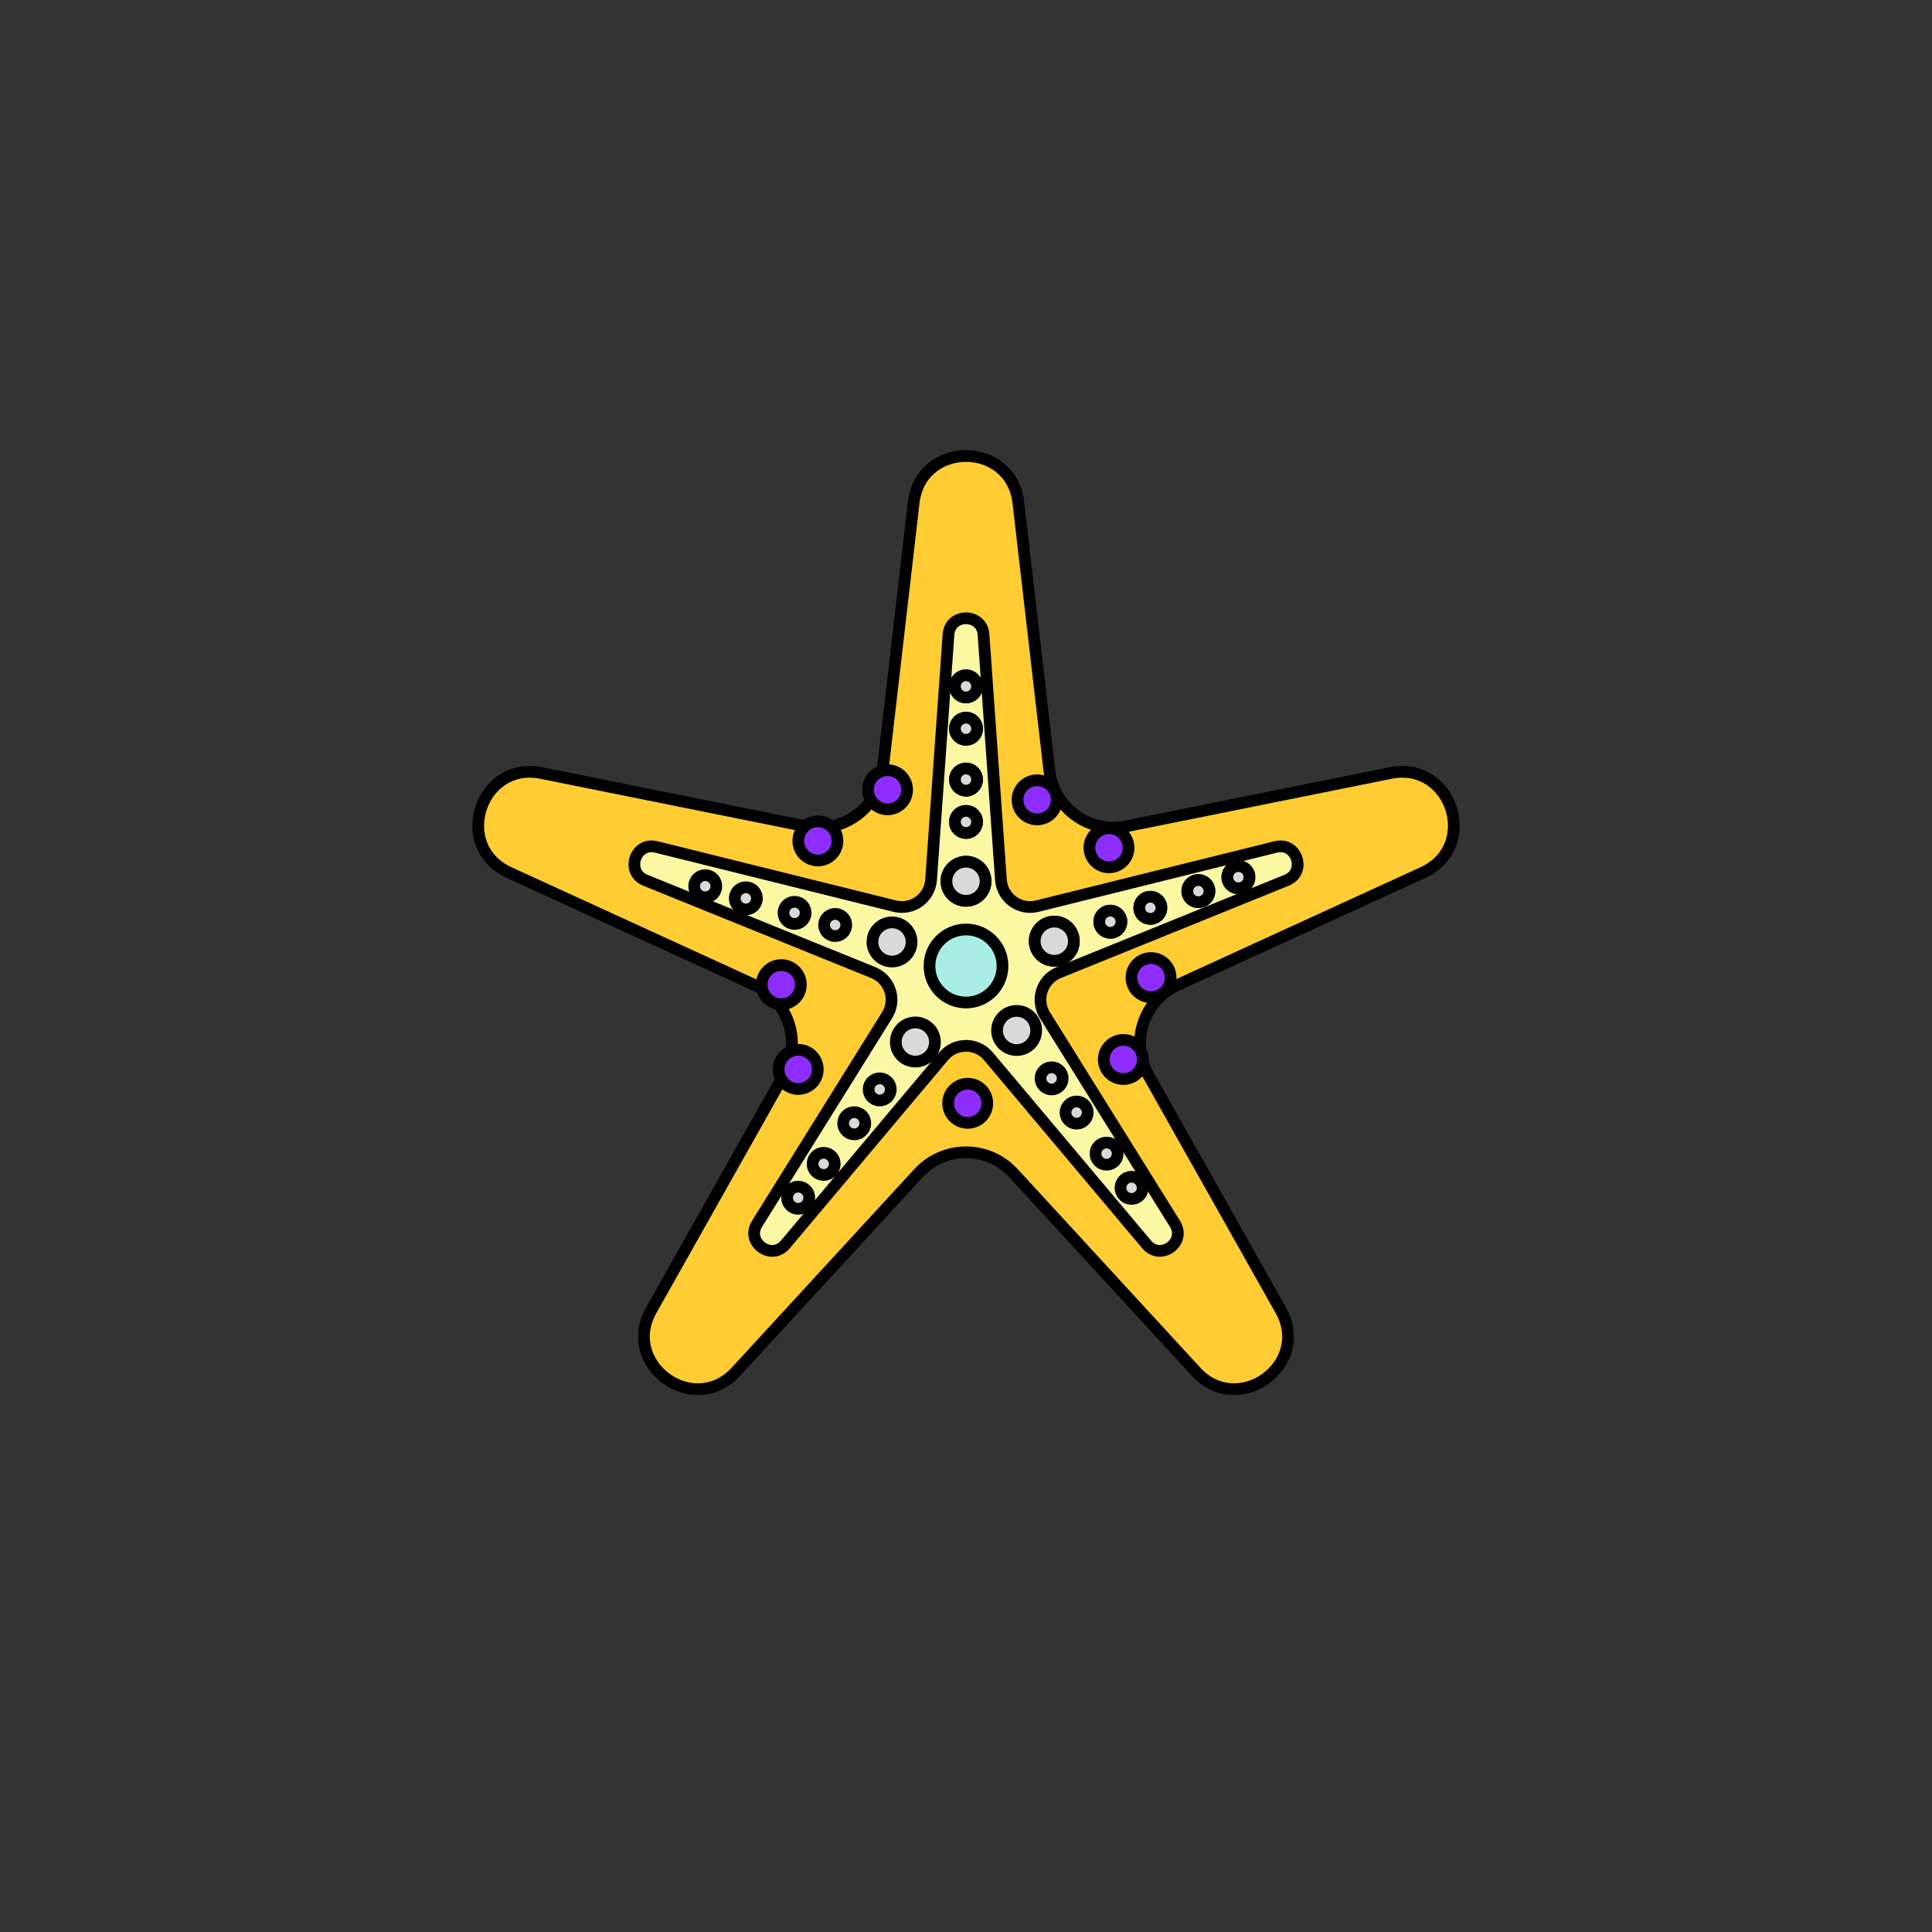 <svg width="165" height="165" viewBox="0 0 165 165" fill="none" xmlns="http://www.w3.org/2000/svg">
<rect x="0" y="0" width="165" height="165" fill="#333333" stroke="none"/>
<path d="M86.97 42.927L89.621 65.811C89.992 69.008 93.016 71.206 96.171 70.57L118.755 66.02C123.994 64.964 126.377 72.297 121.517 74.523L100.572 84.116C97.646 85.456 96.491 89.011 98.071 91.816L109.377 111.888C112 116.545 105.762 121.076 102.144 117.143L86.548 100.187C84.369 97.819 80.631 97.819 78.452 100.187L62.856 117.143C59.237 121.076 53 116.545 55.623 111.888L66.929 91.816C68.509 89.011 67.354 85.456 64.428 84.116L43.483 74.523C38.623 72.297 41.006 64.964 46.245 66.02L68.829 70.57C71.984 71.206 75.008 69.008 75.379 65.811L78.03 42.927C78.645 37.618 86.355 37.618 86.97 42.927Z" fill="#FFCC33" stroke="black"/>
<circle cx="82.646" cy="94.225" r="1.671" transform="rotate(-143.038 82.646 94.225)" fill="#8D2EFF" stroke="black"/>
<path d="M83.996 54.197L85.483 75.14C85.593 76.688 87.072 77.763 88.579 77.389L108.955 72.331C110.763 71.882 111.607 74.477 109.88 75.177L90.422 83.062C88.983 83.645 88.418 85.385 89.239 86.702L100.346 104.518C101.332 106.099 99.125 107.703 97.925 106.277L84.413 90.208C83.415 89.02 81.586 89.02 80.587 90.208L67.075 106.277C65.876 107.703 63.668 106.099 64.654 104.518L75.761 86.702C76.582 85.385 76.017 83.645 74.578 83.062L55.12 75.177C53.394 74.477 54.237 71.882 56.045 72.331L76.421 77.389C77.928 77.763 79.408 76.688 79.518 75.14L81.004 54.197C81.136 52.339 83.864 52.339 83.996 54.197Z" fill="#FBF8A4" stroke="black"/>
<circle cx="82.5" cy="82.5" r="3.118" fill="#A8EEE4" stroke="black"/>
<circle cx="82.5" cy="75.263" r="1.671" fill="#D9D9D9" stroke="black"/>
<circle cx="82.5" cy="58.618" r="0.947" fill="#D9D9D9" stroke="black"/>
<circle cx="82.5" cy="62.236" r="0.947" fill="#D9D9D9" stroke="black"/>
<circle cx="82.5" cy="66.579" r="0.947" fill="#D9D9D9" stroke="black"/>
<circle cx="82.5" cy="70.197" r="0.947" fill="#D9D9D9" stroke="black"/>
<circle cx="82.5" cy="75.263" r="1.671" fill="#D9D9D9" stroke="black"/>
<circle cx="82.5" cy="58.618" r="0.947" fill="#D9D9D9" stroke="black"/>
<circle cx="82.5" cy="62.236" r="0.947" fill="#D9D9D9" stroke="black"/>
<circle cx="82.5" cy="66.579" r="0.947" fill="#D9D9D9" stroke="black"/>
<circle cx="82.5" cy="70.197" r="0.947" fill="#D9D9D9" stroke="black"/>
<circle cx="76.181" cy="80.446" r="1.671" transform="rotate(-73.396 76.181 80.446)" fill="#D9D9D9" stroke="black"/>
<circle cx="60.231" cy="75.69" r="0.947" transform="rotate(-73.396 60.231 75.69)" fill="#D9D9D9" stroke="black"/>
<circle cx="63.699" cy="76.724" r="0.947" transform="rotate(-73.396 63.699 76.724)" fill="#D9D9D9" stroke="black"/>
<circle cx="67.859" cy="77.964" r="0.947" transform="rotate(-73.396 67.859 77.964)" fill="#D9D9D9" stroke="black"/>
<circle cx="71.327" cy="78.998" r="0.947" transform="rotate(-73.396 71.327 78.998)" fill="#D9D9D9" stroke="black"/>
<circle cx="90.04" cy="80.381" r="1.671" transform="rotate(70.835 90.04 80.381)" fill="#D9D9D9" stroke="black"/>
<circle cx="105.763" cy="74.916" r="0.947" transform="rotate(70.835 105.763 74.916)" fill="#D9D9D9" stroke="black"/>
<circle cx="102.345" cy="76.104" r="0.947" transform="rotate(70.835 102.345 76.104)" fill="#D9D9D9" stroke="black"/>
<circle cx="98.243" cy="77.53" r="0.947" transform="rotate(70.835 98.243 77.53)" fill="#D9D9D9" stroke="black"/>
<circle cx="94.826" cy="78.718" r="0.947" transform="rotate(70.835 94.826 78.718)" fill="#D9D9D9" stroke="black"/>
<circle cx="90.04" cy="80.381" r="1.671" transform="rotate(70.835 90.04 80.381)" fill="#D9D9D9" stroke="black"/>
<circle cx="105.763" cy="74.916" r="0.947" transform="rotate(70.835 105.763 74.916)" fill="#D9D9D9" stroke="black"/>
<circle cx="102.345" cy="76.104" r="0.947" transform="rotate(70.835 102.345 76.104)" fill="#D9D9D9" stroke="black"/>
<circle cx="98.243" cy="77.53" r="0.947" transform="rotate(70.835 98.243 77.53)" fill="#D9D9D9" stroke="black"/>
<circle cx="94.826" cy="78.718" r="0.947" transform="rotate(70.835 94.826 78.718)" fill="#D9D9D9" stroke="black"/>
<circle cx="86.824" cy="88.006" r="1.671" transform="rotate(143.85 86.824 88.006)" fill="#D9D9D9" stroke="black"/>
<circle cx="96.641" cy="101.446" r="0.947" transform="rotate(143.85 96.641 101.446)" fill="#D9D9D9" stroke="black"/>
<circle cx="94.507" cy="98.525" r="0.947" transform="rotate(143.85 94.507 98.525)" fill="#D9D9D9" stroke="black"/>
<circle cx="91.946" cy="95.018" r="0.947" transform="rotate(143.85 91.946 95.018)" fill="#D9D9D9" stroke="black"/>
<circle cx="89.811" cy="92.097" r="0.947" transform="rotate(143.85 89.811 92.097)" fill="#D9D9D9" stroke="black"/>
<circle cx="78.176" cy="88.992" r="1.671" transform="rotate(-143.038 78.176 88.992)" fill="#D9D9D9" stroke="black"/>
<circle cx="66.725" cy="84.093" r="1.671" transform="rotate(-143.038 66.725 84.093)" fill="#8D2EFF" stroke="black"/>
<circle cx="68.171" cy="91.33" r="1.671" transform="rotate(-143.038 68.171 91.33)" fill="#8D2EFF" stroke="black"/>
<circle cx="98.302" cy="83.492" r="1.671" transform="rotate(-113.038 98.302 83.492)" fill="#8D2EFF" stroke="black"/>
<circle cx="95.937" cy="90.483" r="1.671" transform="rotate(-113.038 95.937 90.483)" fill="#8D2EFF" stroke="black"/>
<circle cx="94.712" cy="72.403" r="1.671" transform="rotate(-8.038 94.712 72.403)" fill="#8D2EFF" stroke="black"/>
<circle cx="88.572" cy="68.309" r="1.671" transform="rotate(-8.038 88.572 68.309)" fill="#8D2EFF" stroke="black"/>
<circle cx="69.851" cy="71.816" r="1.671" transform="rotate(101.982 69.851 71.816)" fill="#8D2EFF" stroke="black"/>
<circle cx="75.8" cy="67.448" r="1.671" transform="rotate(101.982 75.8 67.448)" fill="#8D2EFF" stroke="black"/>
<circle cx="68.168" cy="102.292" r="0.947" transform="rotate(-143.038 68.168 102.292)" fill="#D9D9D9" stroke="black"/>
<circle cx="70.343" cy="99.401" r="0.947" transform="rotate(-143.038 70.343 99.401)" fill="#D9D9D9" stroke="black"/>
<circle cx="72.954" cy="95.931" r="0.947" transform="rotate(-143.038 72.954 95.931)" fill="#D9D9D9" stroke="black"/>
<circle cx="75.13" cy="93.04" r="0.947" transform="rotate(-143.038 75.13 93.04)" fill="#D9D9D9" stroke="black"/>
</svg>
